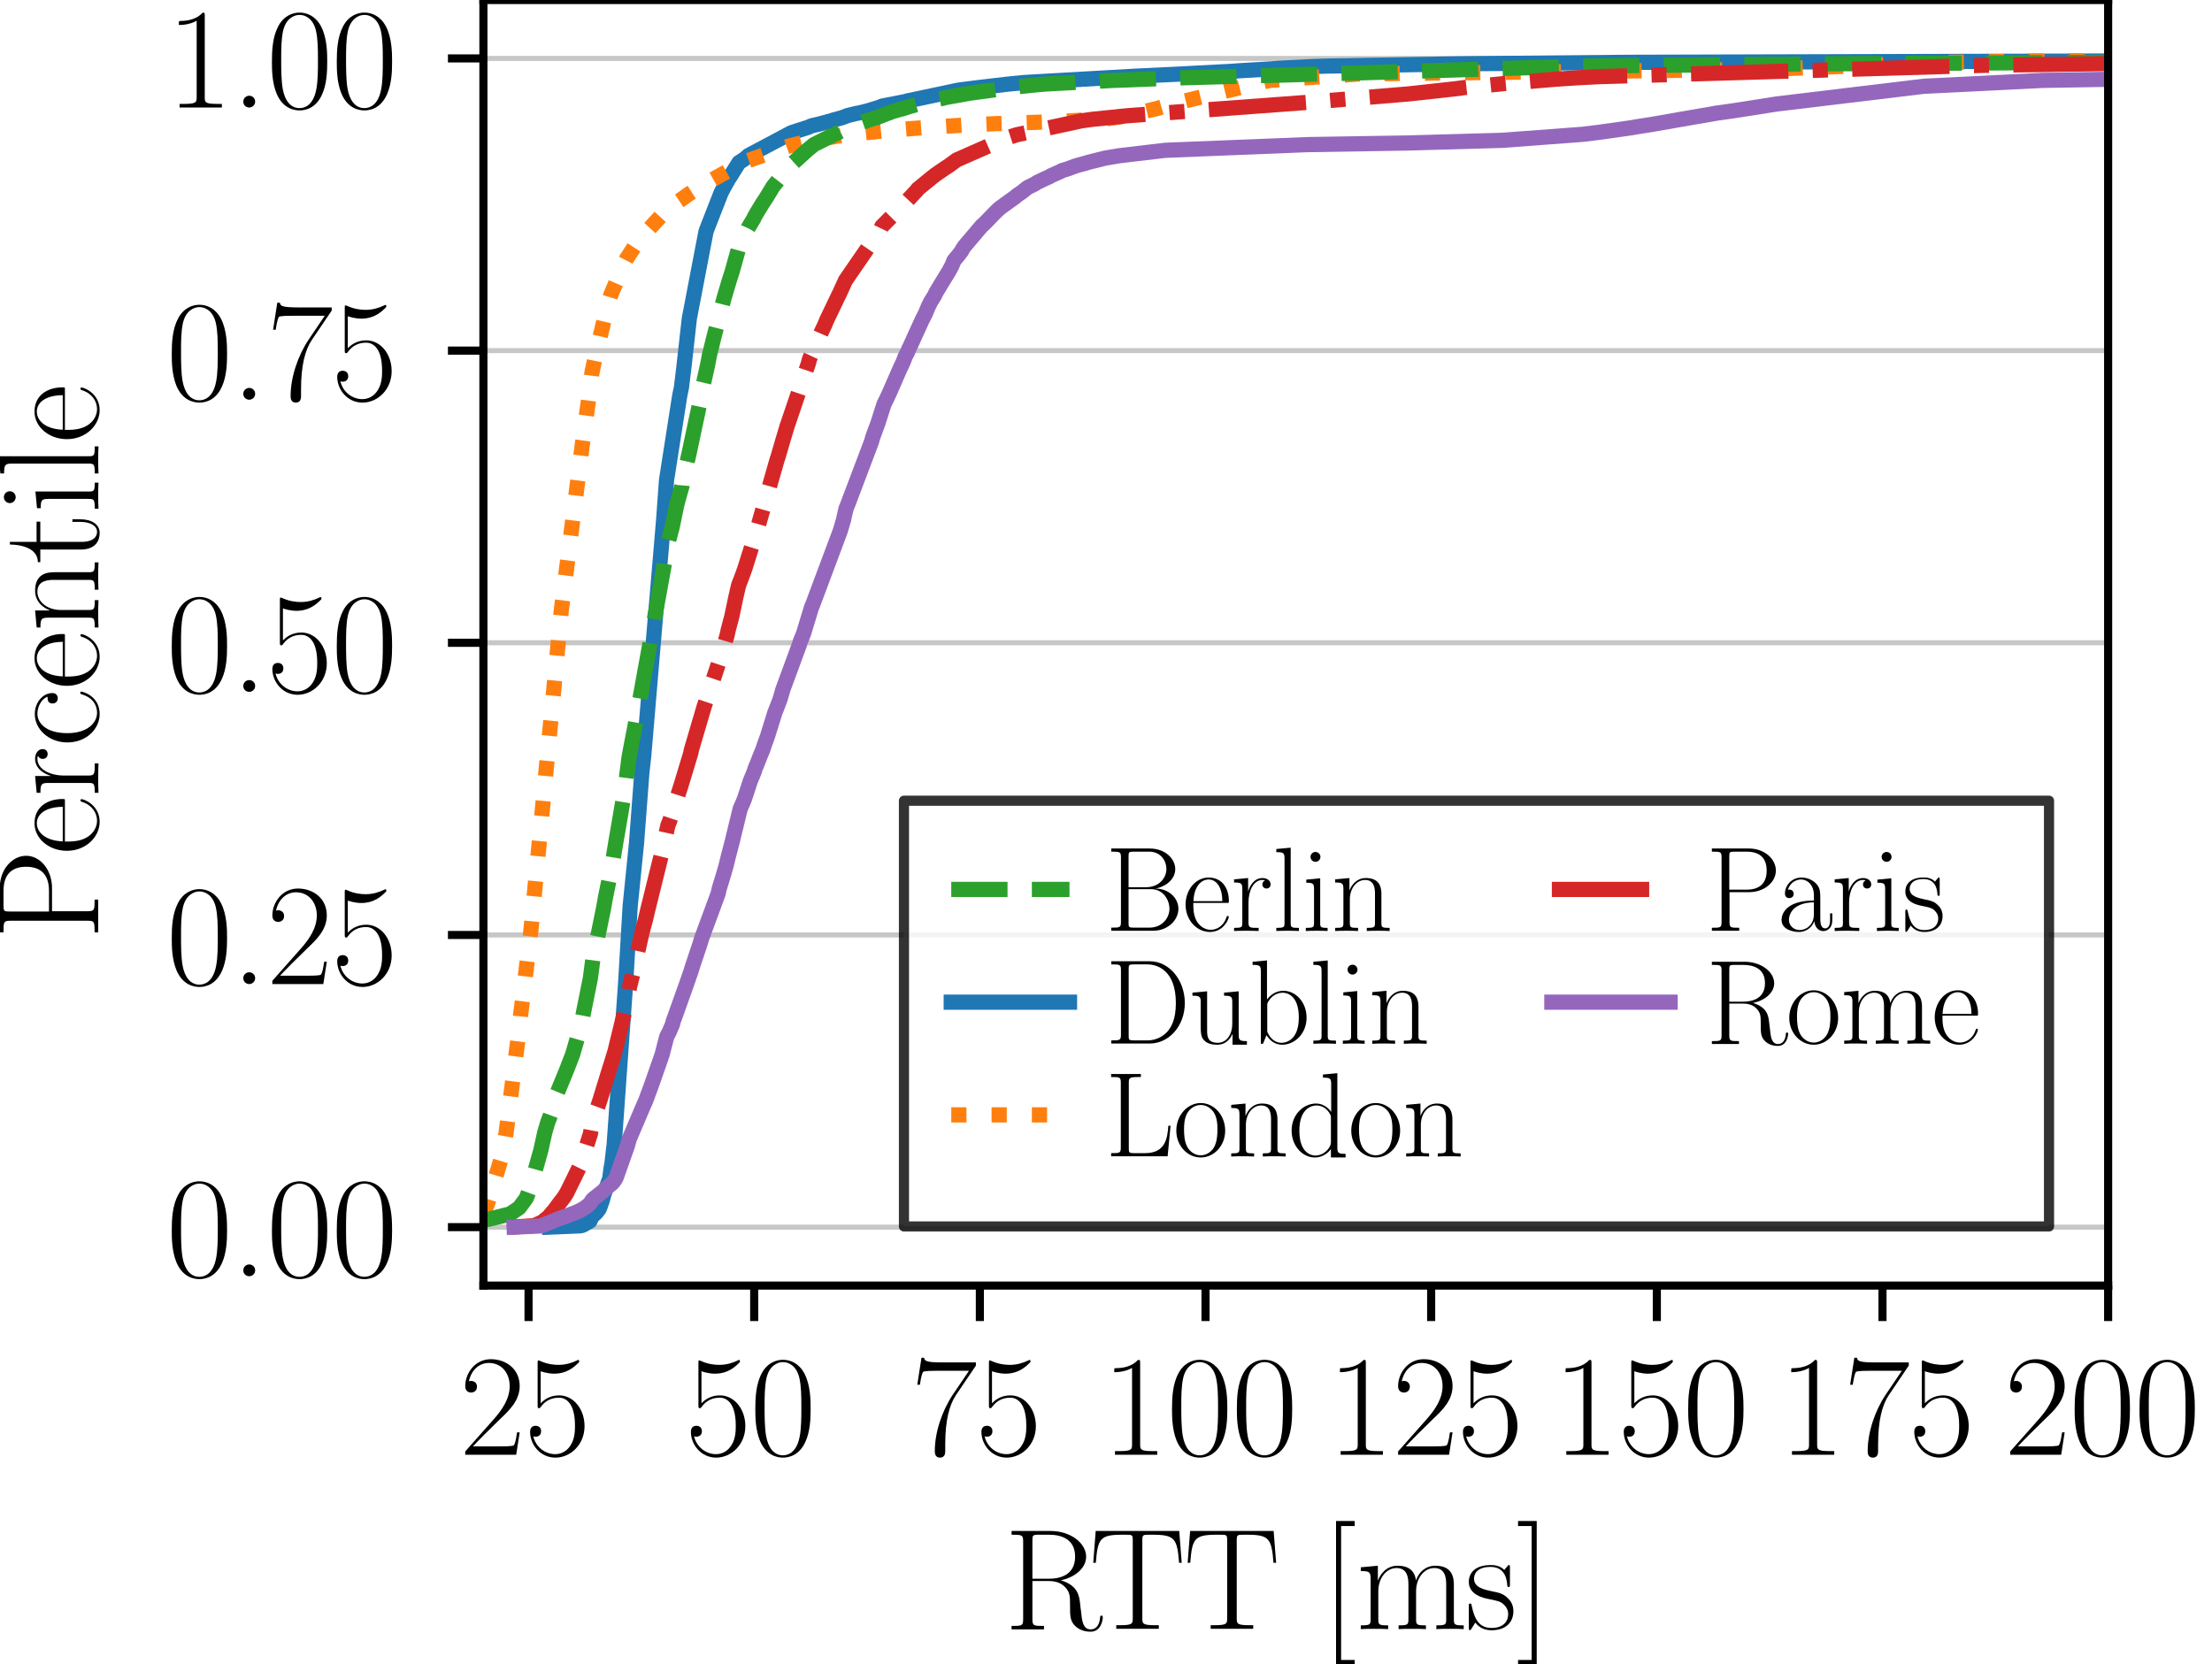 <?xml version="1.0" encoding="utf-8" standalone="no"?>
<!DOCTYPE svg PUBLIC "-//W3C//DTD SVG 1.1//EN"
  "http://www.w3.org/Graphics/SVG/1.1/DTD/svg11.dtd">
<svg xmlns:xlink="http://www.w3.org/1999/xlink" width="218.16pt" height="164.16pt" viewBox="0 0 218.16 164.16" xmlns="http://www.w3.org/2000/svg" version="1.1">
 <defs>
  <style type="text/css">*{stroke-linejoin: round; stroke-linecap: butt}</style>
 </defs>
 <g id="figure_1">
  <g id="patch_1">
   <path d="M 0 164.16 
L 218.16 164.16 
L 218.16 0 
L 0 0 
z
" style="fill: #ffffff"/>
  </g>
  <g id="axes_1">
   <g id="patch_2">
    <path d="M 47.677 126.814 
L 207.917 126.814 
L 207.917 0 
L 47.677 0 
z
" style="fill: #ffffff"/>
   </g>
   <g id="matplotlib.axis_1">
    <g id="xtick_1">
     <g id="line2d_1">
      <defs>
       <path id="m2484e8deec" d="M 0 0 
L 0 3.5 
" style="stroke: #000000; stroke-width: 0.8"/>
      </defs>
      <g>
       <use xlink:href="#m2484e8deec" x="52.128" y="126.814" style="stroke: #000000; stroke-width: 0.8"/>
      </g>
     </g>
     <g id="text_1">
      <!-- 25 -->
      <g transform="translate(45.3 143.5) scale(0.14 -0.14)">
       <defs>
        <path id="CMR17-32" d="M 2669 989 
L 2554 989 
C 2490 536 2438 459 2413 420 
C 2381 369 1920 369 1830 369 
L 602 369 
C 832 619 1280 1072 1824 1597 
C 2214 1967 2669 2402 2669 3035 
C 2669 3790 2067 4224 1395 4224 
C 691 4224 262 3604 262 3030 
C 262 2780 448 2748 525 2748 
C 589 2748 781 2787 781 3010 
C 781 3207 614 3264 525 3264 
C 486 3264 448 3258 422 3245 
C 544 3790 915 4058 1306 4058 
C 1862 4058 2227 3617 2227 3035 
C 2227 2479 1901 2000 1536 1584 
L 262 146 
L 262 0 
L 2515 0 
L 2669 989 
z
" transform="scale(0.016)"/>
        <path id="CMR17-35" d="M 730 3692 
C 794 3666 1056 3584 1325 3584 
C 1920 3584 2246 3911 2432 4100 
C 2432 4157 2432 4192 2394 4192 
C 2387 4192 2374 4192 2323 4163 
C 2099 4058 1837 3973 1517 3973 
C 1325 3973 1037 3999 723 4139 
C 653 4171 640 4171 634 4171 
C 602 4171 595 4164 595 4037 
L 595 2203 
C 595 2089 595 2057 659 2057 
C 691 2057 704 2070 736 2114 
C 941 2401 1222 2522 1542 2522 
C 1766 2522 2246 2382 2246 1289 
C 2246 1085 2246 715 2054 421 
C 1894 159 1645 25 1370 25 
C 947 25 518 320 403 814 
C 429 807 480 795 506 795 
C 589 795 749 840 749 1038 
C 749 1210 627 1280 506 1280 
C 358 1280 262 1190 262 1011 
C 262 454 704 -128 1382 -128 
C 2042 -128 2669 440 2669 1264 
C 2669 2030 2170 2624 1549 2624 
C 1222 2624 947 2503 730 2274 
L 730 3692 
z
" transform="scale(0.016)"/>
       </defs>
       <use xlink:href="#CMR17-32" transform="scale(0.996)"/>
       <use xlink:href="#CMR17-35" transform="translate(45.69 0) scale(0.996)"/>
      </g>
     </g>
    </g>
    <g id="xtick_2">
     <g id="line2d_2">
      <g>
       <use xlink:href="#m2484e8deec" x="74.384" y="126.814" style="stroke: #000000; stroke-width: 0.8"/>
      </g>
     </g>
     <g id="text_2">
      <!-- 50 -->
      <g transform="translate(67.555 143.5) scale(0.14 -0.14)">
       <defs>
        <path id="CMR17-30" d="M 2688 2025 
C 2688 2416 2682 3080 2413 3591 
C 2176 4039 1798 4198 1466 4198 
C 1158 4198 768 4058 525 3597 
C 269 3118 243 2524 243 2025 
C 243 1661 250 1106 448 619 
C 723 -39 1216 -128 1466 -128 
C 1760 -128 2208 -7 2470 600 
C 2662 1042 2688 1559 2688 2025 
z
M 1466 -26 
C 1056 -26 813 325 723 812 
C 653 1188 653 1738 653 2096 
C 653 2588 653 2997 736 3387 
C 858 3929 1216 4096 1466 4096 
C 1728 4096 2067 3923 2189 3400 
C 2272 3036 2278 2607 2278 2096 
C 2278 1680 2278 1169 2202 792 
C 2067 95 1690 -26 1466 -26 
z
" transform="scale(0.016)"/>
       </defs>
       <use xlink:href="#CMR17-35" transform="scale(0.996)"/>
       <use xlink:href="#CMR17-30" transform="translate(45.69 0) scale(0.996)"/>
      </g>
     </g>
    </g>
    <g id="xtick_3">
     <g id="line2d_3">
      <g>
       <use xlink:href="#m2484e8deec" x="96.639" y="126.814" style="stroke: #000000; stroke-width: 0.8"/>
      </g>
     </g>
     <g id="text_3">
      <!-- 75 -->
      <g transform="translate(89.811 143.5) scale(0.14 -0.14)">
       <defs>
        <path id="CMR17-37" d="M 2886 3941 
L 2886 4081 
L 1382 4081 
C 634 4081 621 4165 595 4288 
L 480 4288 
L 294 3094 
L 410 3094 
C 429 3215 474 3540 550 3661 
C 589 3712 1062 3712 1171 3712 
L 2579 3712 
L 1869 2661 
C 1395 1954 1069 999 1069 165 
C 1069 89 1069 -128 1299 -128 
C 1530 -128 1530 89 1530 171 
L 1530 465 
C 1530 1508 1709 2196 2003 2636 
L 2886 3941 
z
" transform="scale(0.016)"/>
       </defs>
       <use xlink:href="#CMR17-37" transform="scale(0.996)"/>
       <use xlink:href="#CMR17-35" transform="translate(45.69 0) scale(0.996)"/>
      </g>
     </g>
    </g>
    <g id="xtick_4">
     <g id="line2d_4">
      <g>
       <use xlink:href="#m2484e8deec" x="118.895" y="126.814" style="stroke: #000000; stroke-width: 0.8"/>
      </g>
     </g>
     <g id="text_4">
      <!-- 100 -->
      <g transform="translate(108.652 143.5) scale(0.14 -0.14)">
       <defs>
        <path id="CMR17-31" d="M 1702 4058 
C 1702 4192 1696 4192 1606 4192 
C 1357 3916 979 3827 621 3827 
C 602 3827 570 3827 563 3808 
C 557 3795 557 3782 557 3648 
C 755 3648 1088 3686 1344 3839 
L 1344 461 
C 1344 236 1331 160 781 160 
L 589 160 
L 589 0 
C 896 0 1216 0 1523 0 
C 1830 0 2150 0 2458 0 
L 2458 160 
L 2266 160 
C 1715 160 1702 230 1702 458 
L 1702 4058 
z
" transform="scale(0.016)"/>
       </defs>
       <use xlink:href="#CMR17-31" transform="scale(0.996)"/>
       <use xlink:href="#CMR17-30" transform="translate(45.69 0) scale(0.996)"/>
       <use xlink:href="#CMR17-30" transform="translate(91.381 0) scale(0.996)"/>
      </g>
     </g>
    </g>
    <g id="xtick_5">
     <g id="line2d_5">
      <g>
       <use xlink:href="#m2484e8deec" x="141.15" y="126.814" style="stroke: #000000; stroke-width: 0.8"/>
      </g>
     </g>
     <g id="text_5">
      <!-- 125 -->
      <g transform="translate(130.908 143.5) scale(0.14 -0.14)">
       <use xlink:href="#CMR17-31" transform="scale(0.996)"/>
       <use xlink:href="#CMR17-32" transform="translate(45.69 0) scale(0.996)"/>
       <use xlink:href="#CMR17-35" transform="translate(91.381 0) scale(0.996)"/>
      </g>
     </g>
    </g>
    <g id="xtick_6">
     <g id="line2d_6">
      <g>
       <use xlink:href="#m2484e8deec" x="163.406" y="126.814" style="stroke: #000000; stroke-width: 0.8"/>
      </g>
     </g>
     <g id="text_6">
      <!-- 150 -->
      <g transform="translate(153.163 143.5) scale(0.14 -0.14)">
       <use xlink:href="#CMR17-31" transform="scale(0.996)"/>
       <use xlink:href="#CMR17-35" transform="translate(45.69 0) scale(0.996)"/>
       <use xlink:href="#CMR17-30" transform="translate(91.381 0) scale(0.996)"/>
      </g>
     </g>
    </g>
    <g id="xtick_7">
     <g id="line2d_7">
      <g>
       <use xlink:href="#m2484e8deec" x="185.662" y="126.814" style="stroke: #000000; stroke-width: 0.8"/>
      </g>
     </g>
     <g id="text_7">
      <!-- 175 -->
      <g transform="translate(175.419 143.5) scale(0.14 -0.14)">
       <use xlink:href="#CMR17-31" transform="scale(0.996)"/>
       <use xlink:href="#CMR17-37" transform="translate(45.69 0) scale(0.996)"/>
       <use xlink:href="#CMR17-35" transform="translate(91.381 0) scale(0.996)"/>
      </g>
     </g>
    </g>
    <g id="xtick_8">
     <g id="line2d_8">
      <g>
       <use xlink:href="#m2484e8deec" x="207.917" y="126.814" style="stroke: #000000; stroke-width: 0.8"/>
      </g>
     </g>
     <g id="text_8">
      <!-- 200 -->
      <g transform="translate(197.675 143.5) scale(0.14 -0.14)">
       <use xlink:href="#CMR17-32" transform="scale(0.996)"/>
       <use xlink:href="#CMR17-30" transform="translate(45.69 0) scale(0.996)"/>
       <use xlink:href="#CMR17-30" transform="translate(91.381 0) scale(0.996)"/>
      </g>
     </g>
    </g>
    <g id="text_9">
     <!-- RTT [ms] -->
     <g transform="translate(99.024 160.673) scale(0.14 -0.14)">
      <defs>
       <path id="CMR17-52" d="M 2509 2146 
C 3117 2268 3629 2676 3629 3186 
C 3629 3785 2950 4326 2054 4326 
L 333 4326 
L 333 4160 
C 774 4160 845 4160 845 3873 
L 845 415 
C 845 128 774 128 333 128 
L 333 -26 
C 518 -26 851 -26 1050 -26 
C 1248 -26 1581 -26 1766 -26 
L 1766 128 
C 1325 128 1254 128 1254 417 
L 1254 2112 
L 2003 2112 
C 2368 2112 2573 1964 2662 1881 
C 2918 1632 2918 1459 2918 1024 
C 2918 595 2918 377 3110 160 
C 3354 -102 3680 -128 3821 -128 
C 4294 -128 4365 396 4365 503 
C 4365 540 4365 585 4307 585 
C 4256 585 4250 547 4250 522 
C 4218 112 4032 -26 3834 -26 
C 3482 -26 3443 375 3405 764 
C 3386 898 3373 993 3360 1133 
C 3322 1452 3270 1917 2509 2146 
z
M 1984 2214 
L 1254 2214 
L 1254 3913 
C 1254 4129 1267 4160 1523 4160 
L 1990 4160 
C 2522 4160 3142 3977 3142 3190 
C 3142 2372 2464 2214 1984 2214 
z
" transform="scale(0.016)"/>
       <path id="CMR17-54" d="M 3981 4326 
L 288 4326 
L 179 2918 
L 294 2918 
C 378 3976 467 4160 1453 4160 
C 1568 4160 1754 4160 1805 4154 
C 1926 4135 1926 4058 1926 3912 
L 1926 459 
C 1926 230 1907 160 1376 160 
L 1197 160 
L 1197 0 
C 1504 0 1824 0 2138 0 
C 2451 0 2771 0 3078 0 
L 3078 160 
L 2899 160 
C 2368 160 2349 230 2349 459 
L 2349 3912 
C 2349 4052 2349 4129 2464 4154 
C 2515 4160 2701 4160 2816 4160 
C 3795 4160 3891 3976 3974 2918 
L 4090 2918 
L 3981 4326 
z
" transform="scale(0.016)"/>
       <path id="CMR17-5b" d="M 1504 -1600 
L 1504 -1377 
L 902 -1377 
L 902 4544 
L 1504 4544 
L 1504 4767 
L 678 4767 
L 678 -1600 
L 1504 -1600 
z
" transform="scale(0.016)"/>
       <path id="CMR17-6d" d="M 4326 1933 
C 4326 2252 4269 2790 3507 2790 
C 3072 2790 2771 2496 2656 2151 
L 2650 2151 
C 2573 2676 2195 2790 1837 2790 
C 1331 2790 1069 2400 973 2144 
L 966 2144 
L 966 2790 
L 211 2720 
L 211 2554 
C 589 2554 646 2515 646 2208 
L 646 428 
C 646 184 621 153 211 153 
L 211 -13 
C 365 0 646 0 813 0 
C 979 0 1267 0 1421 -13 
L 1421 153 
C 1011 153 986 178 986 428 
L 986 1658 
C 986 2247 1344 2688 1792 2688 
C 2266 2688 2317 2266 2317 1958 
L 2317 428 
C 2317 184 2291 153 1882 153 
L 1882 -13 
C 2035 0 2317 0 2483 0 
C 2650 0 2938 0 3091 -13 
L 3091 153 
C 2682 153 2656 178 2656 428 
L 2656 1658 
C 2656 2247 3014 2688 3462 2688 
C 3936 2688 3987 2266 3987 1958 
L 3987 428 
C 3987 184 3962 153 3552 153 
L 3552 -13 
C 3706 0 3987 0 4154 0 
C 4320 0 4608 0 4762 -13 
L 4762 153 
C 4352 153 4326 178 4326 428 
L 4326 1933 
z
" transform="scale(0.016)"/>
       <path id="CMR17-73" d="M 1978 2697 
C 1978 2813 1971 2819 1933 2819 
C 1907 2819 1901 2813 1824 2717 
C 1805 2691 1747 2626 1728 2601 
C 1523 2819 1235 2819 1126 2819 
C 416 2819 160 2447 160 2076 
C 160 1498 813 1365 998 1325 
C 1402 1243 1542 1217 1677 1101 
C 1760 1025 1901 884 1901 654 
C 1901 384 1747 38 1158 38 
C 602 38 403 460 288 1021 
C 269 1110 269 1117 218 1117 
C 166 1117 160 1110 160 983 
L 160 63 
C 160 -51 166 -58 205 -58 
C 237 -58 243 -51 275 0 
C 314 57 410 211 448 276 
C 576 103 800 -64 1158 -64 
C 1792 -64 2131 283 2131 784 
C 2131 1112 1958 1285 1875 1362 
C 1683 1561 1459 1606 1190 1657 
C 838 1735 390 1825 390 2217 
C 390 2383 480 2737 1126 2737 
C 1811 2737 1850 2094 1862 1888 
C 1869 1856 1901 1849 1920 1849 
C 1978 1849 1978 1869 1978 1978 
L 1978 2697 
z
" transform="scale(0.016)"/>
       <path id="CMR17-5d" d="M 915 4767 
L 90 4767 
L 90 4544 
L 691 4544 
L 691 -1377 
L 90 -1377 
L 90 -1600 
L 915 -1600 
L 915 4767 
z
" transform="scale(0.016)"/>
      </defs>
      <use xlink:href="#CMR17-52" transform="scale(0.996)"/>
      <use xlink:href="#CMR17-54" transform="translate(59.984 0) scale(0.996)"/>
      <use xlink:href="#CMR17-54" transform="translate(126.494 0) scale(0.996)"/>
      <use xlink:href="#CMR17-5b" transform="translate(223.08 0) scale(0.996)"/>
      <use xlink:href="#CMR17-6d" transform="translate(247.951 0) scale(0.996)"/>
      <use xlink:href="#CMR17-73" transform="translate(324.87 0) scale(0.996)"/>
      <use xlink:href="#CMR17-5d" transform="translate(360.672 0) scale(0.996)"/>
     </g>
    </g>
   </g>
   <g id="matplotlib.axis_2">
    <g id="ytick_1">
     <g id="line2d_9">
      <path d="M 47.677 121.05 
L 207.917 121.05 
" clip-path="url(#p4822f04523)" style="fill: none; stroke: #b0b0b0; stroke-opacity: 0.7; stroke-width: 0.5; stroke-linecap: square"/>
     </g>
     <g id="line2d_10">
      <defs>
       <path id="m2447f15fd3" d="M 0 0 
L -3.5 0 
" style="stroke: #000000; stroke-width: 0.8"/>
      </defs>
      <g>
       <use xlink:href="#m2447f15fd3" x="47.677" y="121.05" style="stroke: #000000; stroke-width: 0.8"/>
      </g>
     </g>
     <g id="text_10">
      <!-- 0.00 -->
      <g transform="translate(16.398 125.893) scale(0.14 -0.14)">
       <defs>
        <path id="CMR17-2e" d="M 1062 261 
C 1062 420 934 522 800 522 
C 672 522 538 420 538 261 
C 538 102 666 0 800 0 
C 928 0 1062 102 1062 261 
z
" transform="scale(0.016)"/>
       </defs>
       <use xlink:href="#CMR17-30" transform="scale(0.996)"/>
       <use xlink:href="#CMR17-2e" transform="translate(45.69 0) scale(0.996)"/>
       <use xlink:href="#CMR17-30" transform="translate(70.562 0) scale(0.996)"/>
       <use xlink:href="#CMR17-30" transform="translate(116.252 0) scale(0.996)"/>
      </g>
     </g>
    </g>
    <g id="ytick_2">
     <g id="line2d_11">
      <path d="M 47.677 92.229 
L 207.917 92.229 
" clip-path="url(#p4822f04523)" style="fill: none; stroke: #b0b0b0; stroke-opacity: 0.7; stroke-width: 0.5; stroke-linecap: square"/>
     </g>
     <g id="line2d_12">
      <g>
       <use xlink:href="#m2447f15fd3" x="47.677" y="92.229" style="stroke: #000000; stroke-width: 0.8"/>
      </g>
     </g>
     <g id="text_11">
      <!-- 0.25 -->
      <g transform="translate(16.398 97.072) scale(0.14 -0.14)">
       <use xlink:href="#CMR17-30" transform="scale(0.996)"/>
       <use xlink:href="#CMR17-2e" transform="translate(45.69 0) scale(0.996)"/>
       <use xlink:href="#CMR17-32" transform="translate(70.562 0) scale(0.996)"/>
       <use xlink:href="#CMR17-35" transform="translate(116.252 0) scale(0.996)"/>
      </g>
     </g>
    </g>
    <g id="ytick_3">
     <g id="line2d_13">
      <path d="M 47.677 63.407 
L 207.917 63.407 
" clip-path="url(#p4822f04523)" style="fill: none; stroke: #b0b0b0; stroke-opacity: 0.7; stroke-width: 0.5; stroke-linecap: square"/>
     </g>
     <g id="line2d_14">
      <g>
       <use xlink:href="#m2447f15fd3" x="47.677" y="63.407" style="stroke: #000000; stroke-width: 0.8"/>
      </g>
     </g>
     <g id="text_12">
      <!-- 0.50 -->
      <g transform="translate(16.398 68.25) scale(0.14 -0.14)">
       <use xlink:href="#CMR17-30" transform="scale(0.996)"/>
       <use xlink:href="#CMR17-2e" transform="translate(45.69 0) scale(0.996)"/>
       <use xlink:href="#CMR17-35" transform="translate(70.562 0) scale(0.996)"/>
       <use xlink:href="#CMR17-30" transform="translate(116.252 0) scale(0.996)"/>
      </g>
     </g>
    </g>
    <g id="ytick_4">
     <g id="line2d_15">
      <path d="M 47.677 34.586 
L 207.917 34.586 
" clip-path="url(#p4822f04523)" style="fill: none; stroke: #b0b0b0; stroke-opacity: 0.7; stroke-width: 0.5; stroke-linecap: square"/>
     </g>
     <g id="line2d_16">
      <g>
       <use xlink:href="#m2447f15fd3" x="47.677" y="34.586" style="stroke: #000000; stroke-width: 0.8"/>
      </g>
     </g>
     <g id="text_13">
      <!-- 0.75 -->
      <g transform="translate(16.398 39.429) scale(0.14 -0.14)">
       <use xlink:href="#CMR17-30" transform="scale(0.996)"/>
       <use xlink:href="#CMR17-2e" transform="translate(45.69 0) scale(0.996)"/>
       <use xlink:href="#CMR17-37" transform="translate(70.562 0) scale(0.996)"/>
       <use xlink:href="#CMR17-35" transform="translate(116.252 0) scale(0.996)"/>
      </g>
     </g>
    </g>
    <g id="ytick_5">
     <g id="line2d_17">
      <path d="M 47.677 5.764 
L 207.917 5.764 
" clip-path="url(#p4822f04523)" style="fill: none; stroke: #b0b0b0; stroke-opacity: 0.7; stroke-width: 0.5; stroke-linecap: square"/>
     </g>
     <g id="line2d_18">
      <g>
       <use xlink:href="#m2447f15fd3" x="47.677" y="5.764" style="stroke: #000000; stroke-width: 0.8"/>
      </g>
     </g>
     <g id="text_14">
      <!-- 1.00 -->
      <g transform="translate(16.398 10.607) scale(0.14 -0.14)">
       <use xlink:href="#CMR17-31" transform="scale(0.996)"/>
       <use xlink:href="#CMR17-2e" transform="translate(45.69 0) scale(0.996)"/>
       <use xlink:href="#CMR17-30" transform="translate(70.562 0) scale(0.996)"/>
       <use xlink:href="#CMR17-30" transform="translate(116.252 0) scale(0.996)"/>
      </g>
     </g>
    </g>
    <g id="text_15">
     <!-- Percentile -->
     <g transform="translate(9.686 92.712) rotate(-90) scale(0.14 -0.14)">
      <defs>
       <path id="CMR17-50" d="M 1267 2042 
L 2291 2042 
C 3117 2042 3718 2578 3718 3184 
C 3718 3791 3130 4352 2291 4352 
L 333 4352 
L 333 4186 
C 774 4186 845 4186 845 3899 
L 845 446 
C 845 160 774 160 333 160 
L 333 0 
C 518 0 858 0 1056 0 
C 1254 0 1594 0 1779 0 
L 1779 160 
C 1338 160 1267 160 1267 446 
L 1267 2042 
z
M 1254 2176 
L 1254 3938 
C 1254 4155 1267 4186 1523 4186 
L 2170 4186 
C 2995 4186 3232 3714 3232 3184 
C 3232 2604 2950 2176 2170 2176 
L 1254 2176 
z
" transform="scale(0.016)"/>
       <path id="CMR17-65" d="M 2438 1472 
C 2464 1498 2464 1511 2464 1576 
C 2464 2238 2118 2816 1389 2816 
C 710 2816 173 2169 173 1383 
C 173 551 781 -64 1459 -64 
C 2176 -64 2458 607 2458 740 
C 2458 784 2419 784 2406 784 
C 2362 784 2355 771 2330 696 
C 2189 265 1837 51 1504 51 
C 1229 51 954 203 781 480 
C 582 803 582 1176 582 1472 
L 2438 1472 
z
M 589 1568 
C 634 2505 1126 2714 1382 2714 
C 1818 2714 2112 2297 2118 1568 
L 589 1568 
z
" transform="scale(0.016)"/>
       <path id="CMR17-72" d="M 960 1497 
C 960 2112 1222 2688 1702 2688 
C 1747 2688 1792 2682 1837 2662 
C 1837 2662 1696 2617 1696 2452 
C 1696 2298 1818 2234 1914 2234 
C 1990 2234 2131 2279 2131 2458 
C 2131 2663 1926 2790 1709 2790 
C 1222 2790 1011 2317 947 2093 
L 941 2093 
L 941 2790 
L 198 2720 
L 198 2554 
C 576 2554 634 2515 634 2208 
L 634 428 
C 634 184 608 153 198 153 
L 198 -13 
C 352 0 646 0 813 0 
C 998 0 1325 0 1498 -13 
L 1498 153 
C 1037 153 960 153 960 440 
L 960 1497 
z
" transform="scale(0.016)"/>
       <path id="CMR17-63" d="M 2234 2240 
C 2112 2240 1933 2240 1933 2017 
C 1933 1838 2080 1787 2163 1787 
C 2208 1787 2394 1807 2394 2024 
C 2394 2467 1958 2803 1466 2803 
C 787 2803 211 2178 211 1363 
C 211 516 813 -64 1466 -64 
C 2259 -64 2458 677 2458 748 
C 2458 774 2451 793 2406 793 
C 2362 793 2355 787 2330 703 
C 2163 180 1798 51 1523 51 
C 1114 51 621 427 621 1369 
C 621 2338 1094 2688 1472 2688 
C 1722 2688 2093 2573 2234 2240 
z
" transform="scale(0.016)"/>
       <path id="CMR17-6e" d="M 2656 1933 
C 2656 2259 2592 2790 1837 2790 
C 1331 2790 1069 2400 973 2144 
L 966 2144 
L 966 2790 
L 211 2720 
L 211 2554 
C 589 2554 646 2515 646 2208 
L 646 428 
C 646 184 621 153 211 153 
L 211 -13 
C 365 0 646 0 813 0 
C 979 0 1267 0 1421 -13 
L 1421 153 
C 1011 153 986 178 986 428 
L 986 1658 
C 986 2247 1344 2688 1792 2688 
C 2266 2688 2317 2266 2317 1958 
L 2317 428 
C 2317 184 2291 153 1882 153 
L 1882 -13 
C 2035 0 2317 0 2483 0 
C 2650 0 2938 0 3091 -13 
L 3091 153 
C 2682 153 2656 178 2656 428 
L 2656 1933 
z
" transform="scale(0.016)"/>
       <path id="CMR17-74" d="M 966 2560 
L 1862 2560 
L 1862 2725 
L 966 2725 
L 966 3904 
L 851 3904 
C 838 3245 614 2668 70 2668 
L 70 2560 
L 627 2560 
L 627 771 
C 627 650 627 -64 1370 -64 
C 1747 -64 1965 306 1965 777 
L 1965 1140 
L 1850 1140 
L 1850 783 
C 1850 344 1677 51 1408 51 
C 1222 51 966 178 966 758 
L 966 2560 
z
" transform="scale(0.016)"/>
       <path id="CMR17-69" d="M 992 3909 
C 992 4049 877 4170 730 4170 
C 589 4170 467 4056 467 3909 
C 467 3769 582 3648 730 3648 
C 870 3648 992 3763 992 3909 
z
M 243 2706 
L 243 2541 
C 602 2541 653 2502 653 2197 
L 653 427 
C 653 184 627 153 218 153 
L 218 -13 
C 371 0 646 0 806 0 
C 960 0 1222 0 1370 -13 
L 1370 153 
C 992 153 979 191 979 420 
L 979 2776 
L 243 2706 
z
" transform="scale(0.016)"/>
       <path id="CMR17-6c" d="M 979 4396 
L 218 4326 
L 218 4160 
C 595 4160 653 4122 653 3817 
L 653 426 
C 653 184 627 153 218 153 
L 218 -13 
C 371 0 653 0 813 0 
C 979 0 1261 0 1414 -13 
L 1414 153 
C 1005 153 979 178 979 426 
L 979 4396 
z
" transform="scale(0.016)"/>
      </defs>
      <use xlink:href="#CMR17-50" transform="scale(0.996)"/>
      <use xlink:href="#CMR17-65" transform="translate(59.984 0) scale(0.996)"/>
      <use xlink:href="#CMR17-72" transform="translate(100.47 0) scale(0.996)"/>
      <use xlink:href="#CMR17-63" transform="translate(135.75 0) scale(0.996)"/>
      <use xlink:href="#CMR17-65" transform="translate(176.236 0) scale(0.996)"/>
      <use xlink:href="#CMR17-6e" transform="translate(216.722 0) scale(0.996)"/>
      <use xlink:href="#CMR17-74" transform="translate(265.015 0) scale(0.996)"/>
      <use xlink:href="#CMR17-69" transform="translate(300.295 0) scale(0.996)"/>
      <use xlink:href="#CMR17-6c" transform="translate(325.166 0) scale(0.996)"/>
      <use xlink:href="#CMR17-65" transform="translate(350.037 0) scale(0.996)"/>
     </g>
    </g>
   </g>
   <g id="line2d_19">
    <path d="M 54.191 121.048 
L 57.236 120.92 
L 57.457 120.866 
L 58.177 120.459 
L 58.402 119.988 
L 58.798 119.641 
L 59.014 119.362 
L 59.119 119.202 
L 59.375 118.491 
L 59.57 117.79 
L 60.139 116.249 
L 60.251 115.346 
L 60.362 114.708 
L 60.573 112.902 
L 61.254 103.325 
L 61.694 97.15 
L 62.151 89.376 
L 62.777 83.176 
L 63.3 76.25 
L 63.486 74.572 
L 65.451 51.31 
L 65.738 47.359 
L 67.038 39.032 
L 67.205 38.239 
L 67.443 36.279 
L 67.987 31.415 
L 69.628 22.853 
L 69.769 22.467 
L 71.122 19.003 
L 71.334 18.598 
L 71.666 17.992 
L 71.711 17.938 
L 71.825 17.691 
L 72.008 17.429 
L 72.876 16.04 
L 73.341 15.735 
L 73.469 15.648 
L 73.826 15.336 
L 78.068 13.084 
L 78.516 12.945 
L 78.691 12.88 
L 79.664 12.573 
L 80.095 12.393 
L 80.724 12.254 
L 82.084 11.887 
L 82.203 11.837 
L 82.997 11.625 
L 83.629 11.391 
L 84.491 11.179 
L 84.627 11.164 
L 85.479 10.964 
L 86.213 10.74 
L 86.666 10.605 
L 87.008 10.463 
L 89.321 10.012 
L 89.455 9.964 
L 94.539 8.889 
L 96.514 8.637 
L 99.385 8.301 
L 101.03 8.139 
L 112.071 7.51 
L 116.536 7.298 
L 117.996 7.218 
L 121.325 7.046 
L 122.532 6.961 
L 125.399 6.794 
L 126.167 6.734 
L 129.266 6.572 
L 130.891 6.517 
L 144.069 6.293 
L 160.491 6.148 
L 208.807 6.016 
L 208.807 6.016 
" clip-path="url(#p4822f04523)" style="fill: none; stroke: #1f77b4; stroke-width: 1.5; stroke-linecap: square"/>
   </g>
   <g id="line2d_20">
    <path d="M 47.676 119.722 
L 47.792 119.389 
L 48.085 118.74 
L 49.488 114.096 
L 49.91 111.777 
L 51.237 101.306 
L 51.352 100.089 
L 52.352 91.875 
L 55.352 60.258 
L 57.033 47.013 
L 57.442 43.76 
L 58.004 39.748 
L 58.373 36.804 
L 58.637 35.522 
L 59.976 29.906 
L 60.139 29.429 
L 60.255 29.05 
L 61.655 25.787 
L 61.772 25.559 
L 62.675 24.175 
L 63.15 23.534 
L 63.344 23.32 
L 65.441 21.028 
L 65.657 20.751 
L 66.37 20.273 
L 66.491 20.169 
L 66.827 19.921 
L 67.105 19.736 
L 67.631 19.358 
L 67.873 19.182 
L 68.84 18.566 
L 69.098 18.374 
L 71.659 16.946 
L 72.78 16.229 
L 73.22 16.041 
L 77.844 14.394 
L 79.442 14.01 
L 79.743 13.92 
L 81.197 13.664 
L 82.492 13.443 
L 82.827 13.397 
L 83.809 13.26 
L 85.387 13.092 
L 86.119 13.019 
L 87.809 12.855 
L 88.474 12.799 
L 90.156 12.664 
L 92.21 12.513 
L 95.268 12.332 
L 98.052 12.205 
L 102.333 12.059 
L 104.318 12.002 
L 109.508 11.67 
L 110.604 11.505 
L 111.396 11.344 
L 111.894 11.214 
L 113.881 10.765 
L 115.197 10.381 
L 115.714 10.237 
L 125.208 7.934 
L 134.075 7.292 
L 163.15 6.967 
L 173.149 6.843 
L 176.26 6.756 
L 180.784 6.587 
L 183.678 6.453 
L 191.569 6.163 
L 200.426 6.023 
L 207.994 5.991 
L 207.994 5.991 
" clip-path="url(#p4822f04523)" style="fill: none; stroke-dasharray: 1.5,2.475; stroke-dashoffset: 0; stroke: #ff7f0e; stroke-width: 1.5"/>
   </g>
   <g id="line2d_21">
    <path d="M 47.674 120.386 
L 47.793 120.349 
L 48.574 120.179 
L 49.005 120.072 
L 50.299 119.749 
L 51.198 119.146 
L 51.77 118.377 
L 51.925 118.153 
L 52.349 116.993 
L 53.338 113.475 
L 53.726 111.716 
L 53.796 111.481 
L 54.039 110.654 
L 54.155 110.368 
L 54.574 109.219 
L 54.952 107.815 
L 55.79 105.778 
L 55.947 105.387 
L 56.478 104.005 
L 56.685 103.296 
L 57.003 102.207 
L 57.134 101.669 
L 57.469 100.307 
L 57.582 99.71 
L 58.227 96.495 
L 58.551 94.011 
L 58.794 93.179 
L 59.529 89.581 
L 59.716 88.535 
L 60.394 85.175 
L 60.788 82.774 
L 60.942 81.913 
L 61.493 78.649 
L 61.718 77.212 
L 61.92 75.646 
L 62.035 74.748 
L 62.196 73.871 
L 62.563 71.966 
L 62.602 71.763 
L 62.764 70.88 
L 65.468 55.932 
L 65.7 54.256 
L 66.296 51.988 
L 66.769 49.692 
L 66.841 49.454 
L 67.005 48.846 
L 67.255 47.967 
L 67.27 47.791 
L 67.97 44.677 
L 69.015 39.759 
L 69.286 38.23 
L 69.41 37.707 
L 69.795 35.968 
L 69.97 35.043 
L 70.447 33.108 
L 70.488 32.96 
L 70.924 31.244 
L 70.983 31.02 
L 71.16 30.385 
L 71.401 29.431 
L 71.94 27.624 
L 72.209 26.793 
L 72.956 24.1 
L 73.059 23.919 
L 73.307 23.494 
L 73.639 22.807 
L 73.777 22.5 
L 74.345 21.549 
L 74.397 21.414 
L 74.653 20.968 
L 75.195 20.078 
L 75.549 19.543 
L 75.712 19.276 
L 76.259 18.373 
L 76.399 18.206 
L 76.559 18.009 
L 77.301 17.06 
L 77.501 16.79 
L 77.944 16.353 
L 78.058 16.217 
L 78.269 16.029 
L 79.3 15.096 
L 79.622 14.8 
L 80.289 14.253 
L 83.906 12.458 
L 84.307 12.324 
L 84.541 12.237 
L 85.957 11.746 
L 86.469 11.6 
L 87.388 11.243 
L 87.519 11.193 
L 88.019 11.005 
L 88.536 10.854 
L 89.117 10.699 
L 89.729 10.499 
L 90.829 10.194 
L 90.953 10.164 
L 91.148 10.11 
L 91.777 9.945 
L 92.297 9.826 
L 93.015 9.691 
L 93.225 9.626 
L 95.615 9.197 
L 100.317 8.559 
L 102.411 8.347 
L 103.256 8.28 
L 109.675 7.936 
L 115.59 7.709 
L 116.384 7.681 
L 132.846 7.227 
L 156.12 6.512 
L 179.027 6.304 
L 179.774 6.298 
L 208.248 6.144 
L 208.248 6.144 
" clip-path="url(#p4822f04523)" style="fill: none; stroke-dasharray: 5.55,2.4; stroke-dashoffset: 0; stroke: #2ca02c; stroke-width: 1.5"/>
   </g>
   <g id="line2d_22">
    <path d="M 50.479 121.049 
L 52.619 120.906 
L 52.745 120.88 
L 53.528 120.52 
L 53.705 120.354 
L 54.087 120.054 
L 54.712 119.319 
L 55.188 118.665 
L 55.623 118.107 
L 55.903 117.655 
L 57.254 114.9 
L 58.223 111.863 
L 58.522 110.291 
L 58.895 109.326 
L 58.981 109.094 
L 59.183 108.482 
L 60.092 105.519 
L 60.278 104.939 
L 60.66 103.688 
L 61.765 99.142 
L 62.09 97.353 
L 62.355 96.285 
L 62.579 95.34 
L 63.087 93.022 
L 63.324 91.965 
L 63.443 91.513 
L 63.664 90.702 
L 63.888 89.745 
L 65.264 84.183 
L 65.869 81.426 
L 66.042 80.994 
L 66.284 80.265 
L 66.415 79.787 
L 67.07 77.774 
L 67.141 77.557 
L 68.15 74.218 
L 68.165 74.053 
L 69.441 69.722 
L 71.05 64.894 
L 71.223 64.315 
L 71.712 62.657 
L 71.825 62.122 
L 72.175 60.813 
L 72.583 58.867 
L 72.846 57.735 
L 72.936 57.502 
L 73.193 56.83 
L 73.453 56.111 
L 74.317 53.366 
L 74.686 52.173 
L 74.752 51.962 
L 76.648 45.317 
L 76.729 45.091 
L 77.249 43.307 
L 77.645 41.992 
L 77.726 41.764 
L 79.724 35.859 
L 79.839 35.425 
L 79.94 35.179 
L 80.459 34.059 
L 80.594 33.782 
L 80.94 32.917 
L 81.051 32.662 
L 81.322 32.093 
L 81.555 31.534 
L 82.689 29.167 
L 82.83 28.884 
L 83.387 27.654 
L 86.807 22.682 
L 86.985 22.312 
L 87.346 21.957 
L 89.202 20.075 
L 89.346 19.936 
L 90.407 18.8 
L 90.521 18.645 
L 91.836 17.569 
L 92.046 17.407 
L 92.264 17.23 
L 92.524 17.056 
L 93.159 16.615 
L 93.381 16.475 
L 93.573 16.351 
L 94.35 15.779 
L 99.192 13.643 
L 100.014 13.378 
L 100.262 13.297 
L 106.649 11.92 
L 107.725 11.77 
L 111.231 11.413 
L 113.44 11.245 
L 114.143 11.194 
L 129.051 10.09 
L 129.224 10.071 
L 138.912 9.265 
L 143.429 8.77 
L 144.421 8.642 
L 144.999 8.578 
L 148.36 8.242 
L 153.242 7.828 
L 153.545 7.805 
L 155.622 7.668 
L 157.711 7.562 
L 195.639 6.446 
L 206.082 6.301 
L 207.95 6.274 
L 207.95 6.274 
" clip-path="url(#p4822f04523)" style="fill: none; stroke-dasharray: 9.6,2.4,1.5,2.4; stroke-dashoffset: 0; stroke: #d62728; stroke-width: 1.5"/>
   </g>
   <g id="line2d_23">
    <path d="M 50.706 121.049 
L 53.333 120.933 
L 54.795 120.359 
L 54.929 120.278 
L 55.826 119.973 
L 56.826 119.581 
L 57.163 119.431 
L 57.4 119.308 
L 57.679 119.135 
L 58.012 118.886 
L 58.226 118.674 
L 58.398 118.383 
L 58.549 118.239 
L 59.456 117.527 
L 59.716 117.267 
L 60.429 116.678 
L 60.691 116.311 
L 60.787 116.118 
L 61.889 112.994 
L 62.063 112.357 
L 63.481 109.026 
L 63.676 108.598 
L 63.919 107.93 
L 64.054 107.576 
L 64.297 106.91 
L 65.299 104.038 
L 65.757 102.268 
L 66.033 101.734 
L 66.335 101.012 
L 66.386 100.767 
L 66.578 100.252 
L 67.805 96.804 
L 68.011 96.202 
L 68.129 95.873 
L 68.321 95.254 
L 69.024 93.149 
L 69.201 92.56 
L 70.821 88.162 
L 70.937 87.655 
L 71.363 86.26 
L 71.609 85.404 
L 71.804 84.6 
L 72.252 82.883 
L 72.436 82.107 
L 73.001 79.786 
L 73.189 79.367 
L 73.367 78.94 
L 73.45 78.726 
L 74.004 77.03 
L 74.082 76.848 
L 74.295 76.335 
L 74.383 76.111 
L 74.497 75.753 
L 74.674 75.345 
L 75.024 74.439 
L 75.201 74.034 
L 75.466 73.249 
L 75.533 73.079 
L 75.707 72.596 
L 76.415 70.315 
L 76.561 69.949 
L 76.908 69.051 
L 76.961 68.89 
L 77.207 68.029 
L 78.832 63.614 
L 78.951 63.217 
L 79.036 63.031 
L 79.259 62.47 
L 80.045 59.883 
L 80.133 59.696 
L 82.871 52.37 
L 83.203 51.248 
L 83.249 51.012 
L 83.443 50.169 
L 83.602 49.785 
L 85.956 43.562 
L 86.069 43.149 
L 86.46 42.083 
L 86.587 41.742 
L 87.192 39.854 
L 87.441 39.354 
L 87.701 38.799 
L 88.802 36.278 
L 88.881 36.124 
L 89.086 35.682 
L 89.275 35.18 
L 89.517 34.722 
L 89.63 34.428 
L 89.726 34.235 
L 89.986 33.674 
L 90.172 33.255 
L 90.977 31.493 
L 91.087 31.291 
L 91.295 30.87 
L 91.415 30.572 
L 91.583 30.177 
L 91.816 29.72 
L 92.187 29.126 
L 92.301 28.872 
L 92.771 28.089 
L 93.611 26.715 
L 93.901 26.165 
L 94.081 25.707 
L 94.226 25.536 
L 94.608 25.065 
L 94.851 24.744 
L 94.909 24.612 
L 95.099 24.32 
L 96.83 22.276 
L 96.995 22.138 
L 97.247 21.893 
L 97.988 21.122 
L 98.157 20.954 
L 98.461 20.653 
L 98.666 20.486 
L 98.996 20.244 
L 100.199 19.374 
L 100.306 19.271 
L 100.519 19.125 
L 100.811 18.928 
L 100.993 18.776 
L 101.355 18.491 
L 102.043 18.155 
L 102.322 17.974 
L 102.667 17.818 
L 102.897 17.703 
L 103.483 17.438 
L 103.666 17.327 
L 104.593 16.915 
L 104.734 16.828 
L 105.264 16.672 
L 105.397 16.624 
L 105.975 16.406 
L 106.361 16.288 
L 107.142 16.077 
L 107.333 16.012 
L 108.964 15.605 
L 110.366 15.365 
L 114.924 14.826 
L 128.97 14.265 
L 138.797 14.106 
L 148.191 13.841 
L 156.092 13.249 
L 156.284 13.225 
L 157.688 13.054 
L 160.905 12.599 
L 161.39 12.512 
L 162.838 12.285 
L 163.113 12.238 
L 166.557 11.636 
L 169.332 11.155 
L 170.538 10.987 
L 170.959 10.927 
L 175.218 10.259 
L 189.766 8.507 
L 201.46 7.929 
L 207.952 7.82 
L 207.952 7.82 
" clip-path="url(#p4822f04523)" style="fill: none; stroke: #9467bd; stroke-width: 1.5; stroke-linecap: square"/>
   </g>
   <g id="patch_3">
    <path d="M 47.677 126.814 
L 47.677 0 
" style="fill: none; stroke: #000000; stroke-width: 0.8; stroke-linejoin: miter; stroke-linecap: square"/>
   </g>
   <g id="patch_4">
    <path d="M 207.917 126.814 
L 207.917 0 
" style="fill: none; stroke: #000000; stroke-width: 0.8; stroke-linejoin: miter; stroke-linecap: square"/>
   </g>
   <g id="patch_5">
    <path d="M 47.677 126.814 
L 207.917 126.814 
" style="fill: none; stroke: #000000; stroke-width: 0.8; stroke-linejoin: miter; stroke-linecap: square"/>
   </g>
   <g id="patch_6">
    <path d="M 47.677 0 
L 207.917 0 
" style="fill: none; stroke: #000000; stroke-width: 0.8; stroke-linejoin: miter; stroke-linecap: square"/>
   </g>
   <g id="legend_1">
    <g id="patch_7">
     <path d="M 89.153 120.983 
L 202.086 120.983 
L 202.086 78.987 
L 89.153 78.987 
z
" style="fill: #ffffff; opacity: 0.8; stroke: #000000; stroke-linejoin: miter"/>
    </g>
    <g id="line2d_24">
     <path d="M 93.818 87.733 
L 99.649 87.733 
L 105.48 87.733 
" style="fill: none; stroke-dasharray: 5.55,2.4; stroke-dashoffset: 0; stroke: #2ca02c; stroke-width: 1.5"/>
    </g>
    <g id="text_16">
     <!-- Berlin -->
     <g transform="translate(108.978 91.815) scale(0.117 -0.117)">
      <defs>
       <path id="CMR17-42" d="M 333 4352 
L 333 4186 
C 774 4186 845 4186 845 3900 
L 845 452 
C 845 166 774 166 333 166 
L 333 0 
L 2534 0 
C 3354 0 3885 583 3885 1164 
C 3885 1741 3360 2233 2675 2233 
C 3290 2356 3718 2771 3718 3264 
C 3718 3802 3194 4352 2368 4352 
L 333 4352 
z
M 1248 2304 
L 1248 3937 
C 1248 4155 1261 4186 1517 4186 
L 2336 4186 
C 2970 4186 3251 3674 3251 3277 
C 3251 2791 2861 2304 2170 2304 
L 1248 2304 
z
M 1517 166 
C 1261 166 1248 197 1248 413 
L 1248 2202 
L 2432 2202 
C 3091 2202 3411 1625 3411 1162 
C 3411 699 3046 166 2349 166 
L 1517 166 
z
" transform="scale(0.016)"/>
      </defs>
      <use xlink:href="#CMR17-42" transform="scale(0.996)"/>
      <use xlink:href="#CMR17-65" transform="translate(65.189 0) scale(0.996)"/>
      <use xlink:href="#CMR17-72" transform="translate(105.674 0) scale(0.996)"/>
      <use xlink:href="#CMR17-6c" transform="translate(140.955 0) scale(0.996)"/>
      <use xlink:href="#CMR17-69" transform="translate(165.826 0) scale(0.996)"/>
      <use xlink:href="#CMR17-6e" transform="translate(190.697 0) scale(0.996)"/>
     </g>
    </g>
    <g id="line2d_25">
     <path d="M 93.818 98.856 
L 99.649 98.856 
L 105.48 98.856 
" style="fill: none; stroke: #1f77b4; stroke-width: 1.5; stroke-linecap: square"/>
    </g>
    <g id="text_17">
     <!-- Dublin -->
     <g transform="translate(108.978 102.937) scale(0.117 -0.117)">
      <defs>
       <path id="CMR17-44" d="M 333 4352 
L 333 4186 
C 774 4186 845 4186 845 3900 
L 845 452 
C 845 166 774 166 333 166 
L 333 0 
L 2368 0 
C 3398 0 4224 943 4224 2141 
C 4224 3346 3411 4352 2368 4352 
L 333 4352 
z
M 1523 166 
C 1267 166 1254 197 1254 414 
L 1254 3938 
C 1254 4155 1267 4186 1523 4186 
L 2240 4186 
C 2771 4186 3750 3874 3750 2141 
C 3750 1242 3488 879 3366 707 
C 3213 510 2848 166 2240 166 
L 1523 166 
z
" transform="scale(0.016)"/>
       <path id="CMR17-75" d="M 1882 2693 
L 1882 2528 
C 2259 2528 2317 2489 2317 2186 
L 2317 1032 
C 2317 500 2029 38 1555 38 
C 1030 38 986 348 986 678 
L 986 2763 
L 211 2693 
L 211 2528 
C 467 2528 640 2528 646 2274 
L 646 1058 
C 646 633 646 361 813 183 
C 896 101 1056 -64 1517 -64 
C 2061 -64 2272 377 2323 506 
L 2330 506 
L 2330 -63 
L 3091 -63 
L 3091 128 
C 2714 128 2656 166 2656 473 
L 2656 2763 
L 1882 2693 
z
" transform="scale(0.016)"/>
       <path id="CMR17-62" d="M 960 4396 
L 198 4326 
L 198 4160 
C 576 4160 634 4122 634 3817 
L 634 -13 
L 749 -13 
L 934 441 
C 1120 141 1395 -64 1766 -64 
C 2406 -64 3053 500 3053 1370 
C 3053 2188 2477 2790 1830 2790 
C 1434 2790 1152 2579 960 2330 
L 960 4396 
z
M 973 2004 
C 973 2118 973 2138 1062 2272 
C 1312 2657 1670 2688 1792 2688 
C 1984 2688 2643 2585 2643 1376 
C 2643 108 1888 38 1734 38 
C 1536 38 1248 114 1043 486 
C 973 608 973 621 973 735 
L 973 2004 
z
" transform="scale(0.016)"/>
      </defs>
      <use xlink:href="#CMR17-44" transform="scale(0.996)"/>
      <use xlink:href="#CMR17-75" transform="translate(70.394 0) scale(0.996)"/>
      <use xlink:href="#CMR17-62" transform="translate(121.289 0) scale(0.996)"/>
      <use xlink:href="#CMR17-6c" transform="translate(172.184 0) scale(0.996)"/>
      <use xlink:href="#CMR17-69" transform="translate(197.055 0) scale(0.996)"/>
      <use xlink:href="#CMR17-6e" transform="translate(221.926 0) scale(0.996)"/>
     </g>
    </g>
    <g id="line2d_26">
     <path d="M 93.818 109.978 
L 99.649 109.978 
L 105.48 109.978 
" style="fill: none; stroke-dasharray: 1.5,2.475; stroke-dashoffset: 0; stroke: #ff7f0e; stroke-width: 1.5"/>
    </g>
    <g id="text_18">
     <!-- London -->
     <g transform="translate(108.978 114.059) scale(0.117 -0.117)">
      <defs>
       <path id="CMR17-4c" d="M 3469 1615 
L 3354 1615 
C 3302 983 3219 166 2125 166 
L 1530 166 
C 1274 166 1261 197 1261 414 
L 1261 3898 
C 1261 4129 1274 4192 1760 4192 
L 1901 4192 
L 1901 4352 
C 1638 4352 1331 4352 1069 4352 
C 870 4352 512 4352 326 4352 
L 326 4192 
C 768 4192 838 4192 838 3905 
L 838 452 
C 838 166 768 166 326 166 
L 326 0 
L 3315 0 
L 3469 1615 
z
" transform="scale(0.016)"/>
       <path id="CMR17-6f" d="M 2758 1356 
C 2758 2176 2163 2816 1466 2816 
C 768 2816 173 2176 173 1356 
C 173 551 768 -64 1466 -64 
C 2163 -64 2758 551 2758 1356 
z
M 1466 51 
C 1165 51 909 230 762 480 
C 602 767 582 1126 582 1408 
C 582 1677 595 2010 762 2298 
C 890 2509 1139 2714 1466 2714 
C 1754 2714 1997 2554 2150 2330 
C 2349 2029 2349 1607 2349 1408 
C 2349 1158 2336 775 2163 467 
C 1984 173 1709 51 1466 51 
z
" transform="scale(0.016)"/>
       <path id="CMR17-64" d="M 1869 4326 
L 1869 4160 
C 2246 4160 2304 4122 2304 3820 
L 2304 2345 
C 2278 2377 2016 2790 1498 2790 
C 845 2790 211 2208 211 1364 
C 211 525 806 -64 1434 -64 
C 1978 -64 2259 337 2291 380 
L 2291 -63 
L 3066 -63 
L 3066 128 
C 2688 128 2630 166 2630 473 
L 2630 4396 
L 1869 4326 
z
M 2291 755 
C 2291 563 2176 390 2029 262 
C 1811 70 1594 38 1472 38 
C 1286 38 621 134 621 1356 
C 621 2612 1363 2688 1530 2688 
C 1824 2688 2061 2522 2208 2291 
C 2291 2157 2291 2138 2291 2023 
L 2291 755 
z
" transform="scale(0.016)"/>
      </defs>
      <use xlink:href="#CMR17-4c" transform="scale(0.996)"/>
      <use xlink:href="#CMR17-6f" transform="translate(57.381 0) scale(0.996)"/>
      <use xlink:href="#CMR17-6e" transform="translate(103.072 0) scale(0.996)"/>
      <use xlink:href="#CMR17-64" transform="translate(153.967 0) scale(0.996)"/>
      <use xlink:href="#CMR17-6f" transform="translate(204.863 0) scale(0.996)"/>
      <use xlink:href="#CMR17-6e" transform="translate(250.553 0) scale(0.996)"/>
     </g>
    </g>
    <g id="line2d_27">
     <path d="M 153.053 87.733 
L 158.884 87.733 
L 164.715 87.733 
" style="fill: none; stroke-dasharray: 9.6,2.4,1.5,2.4; stroke-dashoffset: 0; stroke: #d62728; stroke-width: 1.5"/>
    </g>
    <g id="text_19">
     <!-- Paris -->
     <g transform="translate(168.214 91.815) scale(0.117 -0.117)">
      <defs>
       <path id="CMR17-61" d="M 2304 1653 
C 2304 2072 2304 2294 2035 2543 
C 1798 2752 1523 2816 1306 2816 
C 800 2816 435 2407 435 1971 
C 435 1728 627 1728 666 1728 
C 749 1728 896 1778 896 1954 
C 896 2112 774 2181 666 2181 
C 640 2181 608 2174 589 2168 
C 723 2592 1069 2714 1293 2714 
C 1613 2714 1965 2429 1965 1885 
L 1965 1600 
C 1587 1600 1133 1549 774 1357 
C 371 1133 256 813 256 570 
C 256 77 832 -64 1171 -64 
C 1523 -64 1850 139 1990 511 
C 2003 233 2182 -18 2464 -18 
C 2598 -18 2938 70 2938 567 
L 2938 920 
L 2822 920 
L 2822 562 
C 2822 178 2650 128 2566 128 
C 2304 128 2304 458 2304 738 
L 2304 1653 
z
M 1965 870 
C 1965 317 1568 38 1216 38 
C 896 38 646 275 646 570 
C 646 761 730 1100 1101 1305 
C 1408 1478 1760 1504 1965 1504 
L 1965 870 
z
" transform="scale(0.016)"/>
      </defs>
      <use xlink:href="#CMR17-50" transform="scale(0.996)"/>
      <use xlink:href="#CMR17-61" transform="translate(59.984 0) scale(0.996)"/>
      <use xlink:href="#CMR17-72" transform="translate(105.674 0) scale(0.996)"/>
      <use xlink:href="#CMR17-69" transform="translate(140.955 0) scale(0.996)"/>
      <use xlink:href="#CMR17-73" transform="translate(165.826 0) scale(0.996)"/>
     </g>
    </g>
    <g id="line2d_28">
     <path d="M 153.053 98.856 
L 158.884 98.856 
L 164.715 98.856 
" style="fill: none; stroke: #9467bd; stroke-width: 1.5; stroke-linecap: square"/>
    </g>
    <g id="text_20">
     <!-- Rome -->
     <g transform="translate(168.214 102.937) scale(0.117 -0.117)">
      <use xlink:href="#CMR17-52" transform="scale(0.996)"/>
      <use xlink:href="#CMR17-6f" transform="translate(67.791 0) scale(0.996)"/>
      <use xlink:href="#CMR17-6d" transform="translate(113.482 0) scale(0.996)"/>
      <use xlink:href="#CMR17-65" transform="translate(190.401 0) scale(0.996)"/>
     </g>
    </g>
   </g>
  </g>
 </g>
 <defs>
  <clipPath id="p4822f04523">
   <rect x="47.677" y="0" width="160.24" height="126.814"/>
  </clipPath>
 </defs>
</svg>
